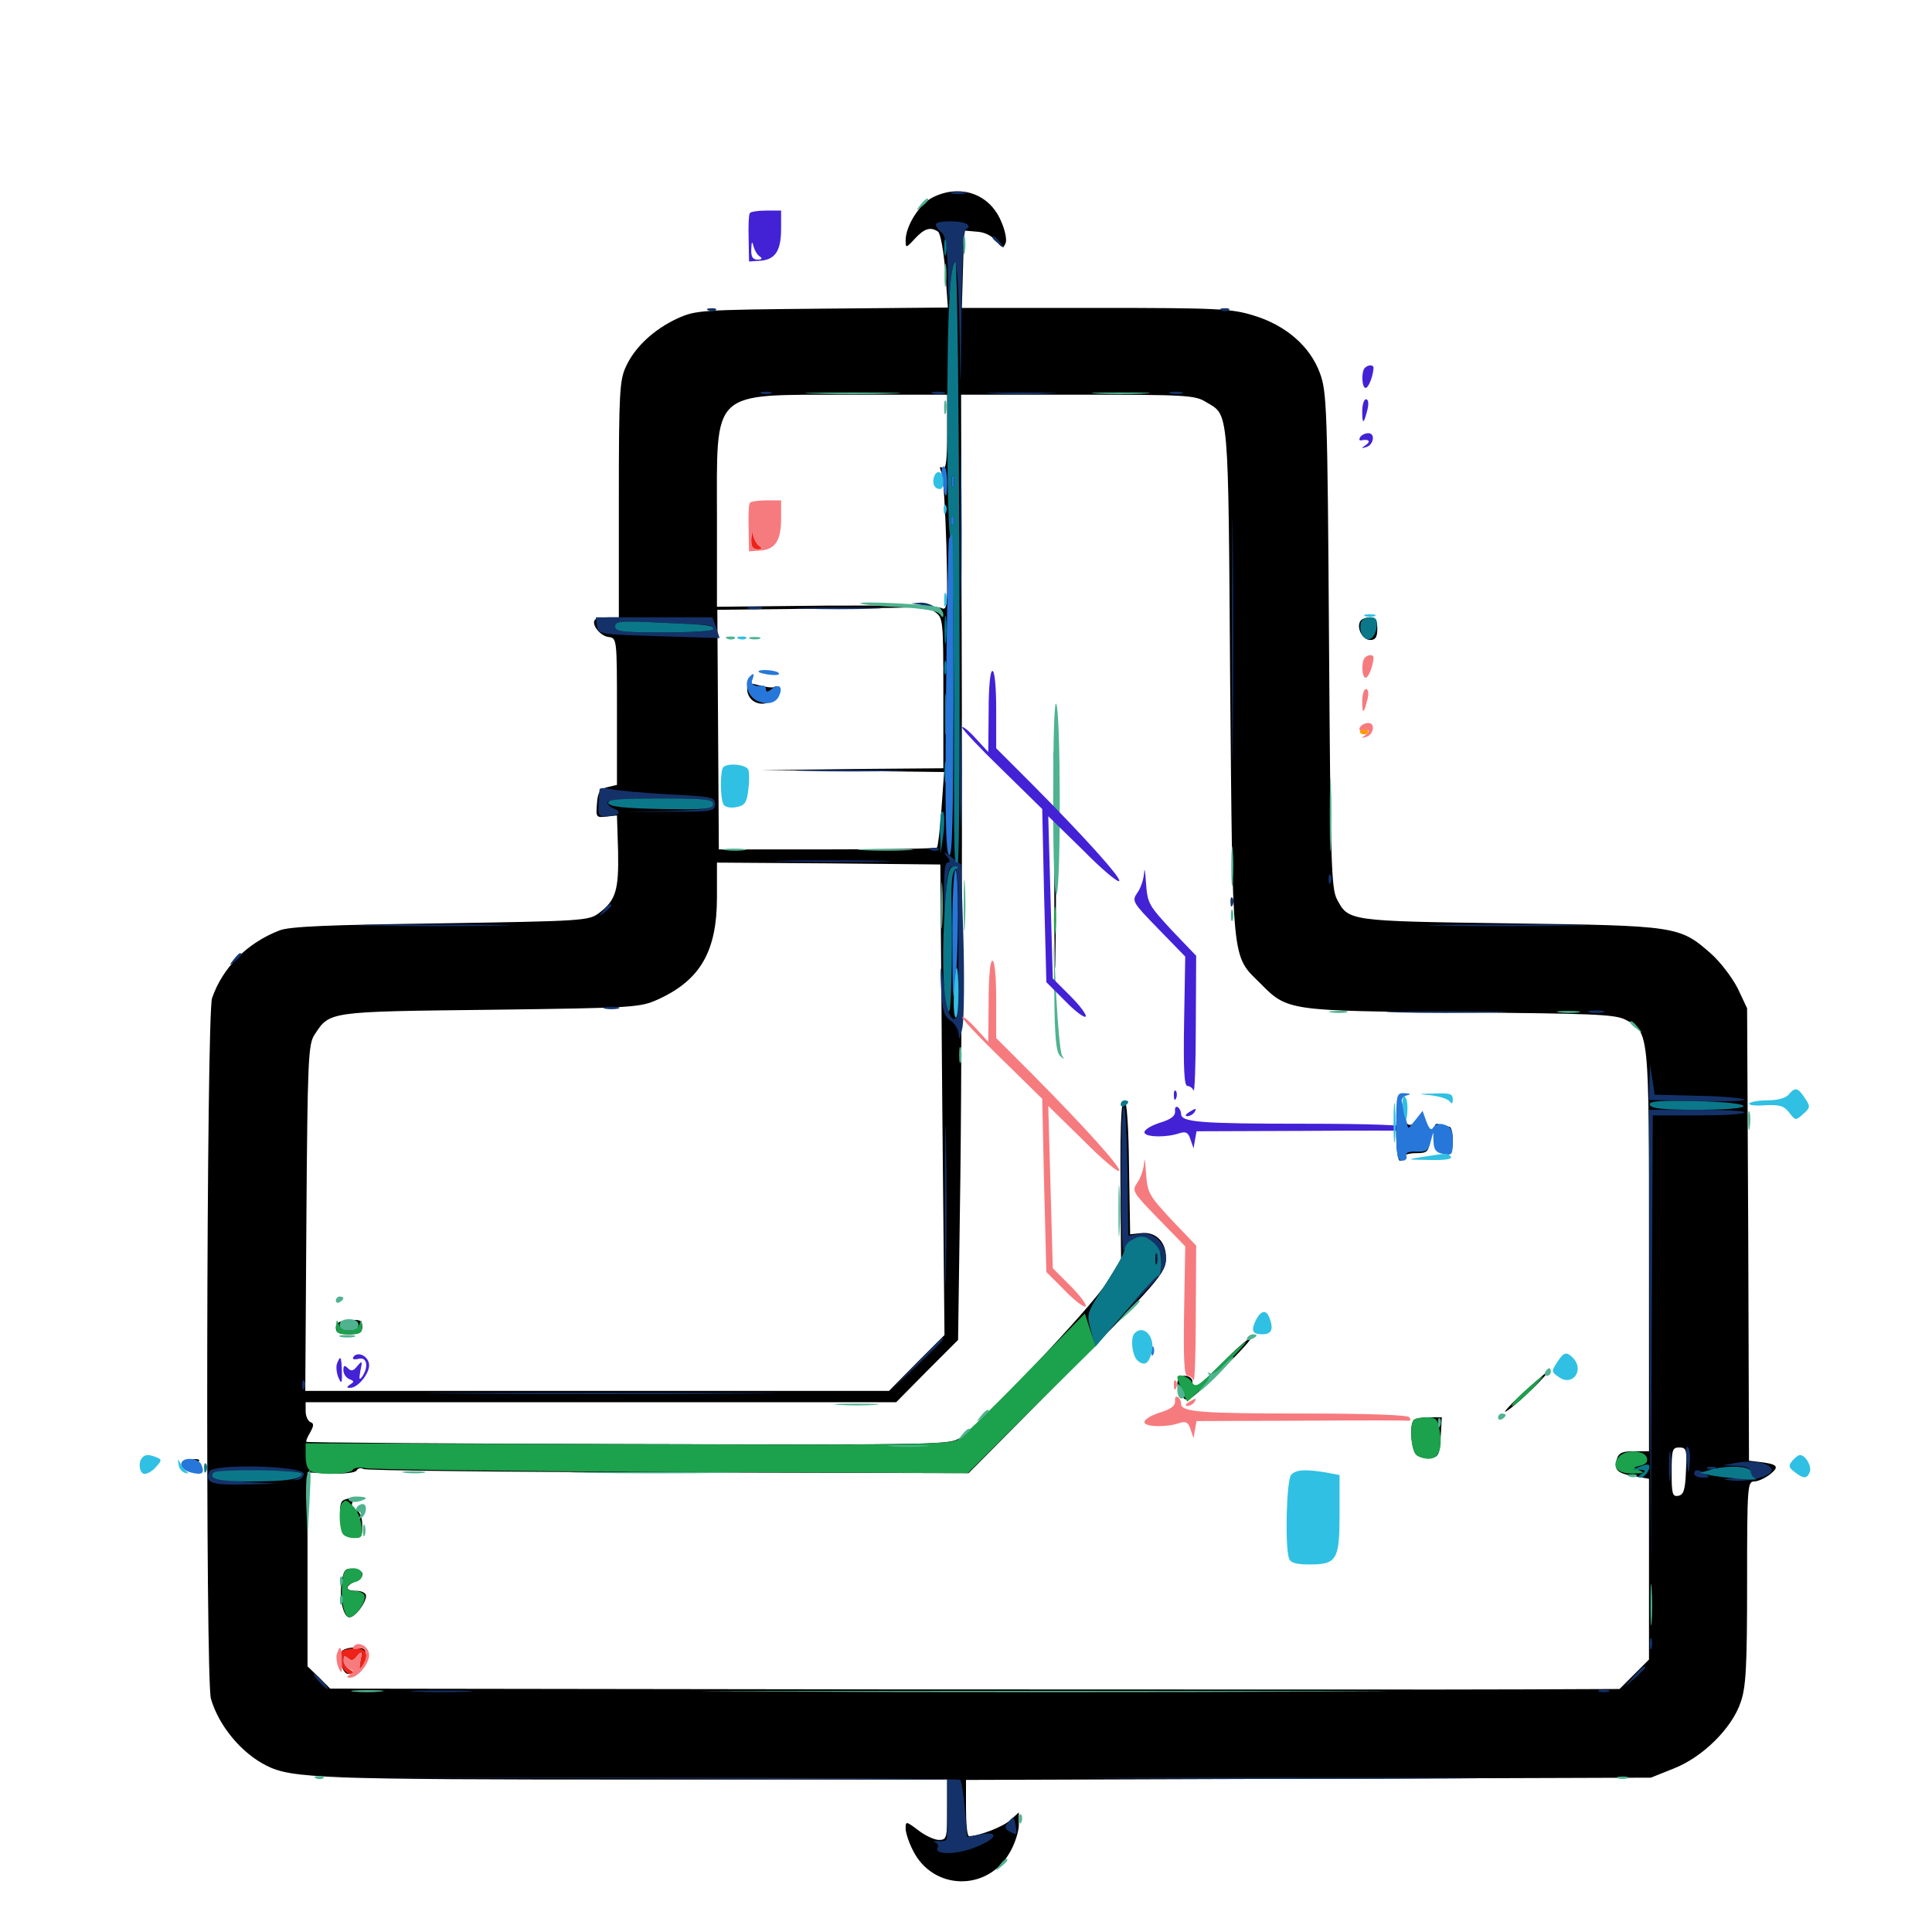 <svg xmlns="http://www.w3.org/2000/svg" viewBox="0 -1000 1000 1000">
	<path fill="#000000" d="M482.812 -897.852C475.977 -894.531 468.75 -883.008 468.75 -875.586C468.75 -871.484 468.945 -871.484 473.633 -876.562C478.32 -881.641 481.641 -882.812 485.547 -880.078C486.719 -879.297 488.477 -870.117 489.258 -859.766L490.625 -840.82L425.391 -840.234C362.305 -839.648 360.156 -839.453 350.586 -835.156C338.477 -829.492 328.711 -820.508 324.023 -810.352C320.703 -803.32 320.312 -796.875 320.312 -741.602V-680.469H314.844C311.719 -680.469 308.594 -679.883 308.008 -679.297C305.859 -676.953 310.547 -670.898 314.844 -670.312C319.336 -669.727 319.336 -669.727 319.336 -631.641V-593.75L314.453 -592.578C310.547 -591.602 309.375 -590.039 308.984 -583.984C308.398 -576.953 308.594 -576.758 313.867 -577.344L319.336 -577.93L319.922 -559.375C320.312 -539.062 318.75 -533.984 309.961 -527.344C304.688 -523.438 301.562 -523.242 227.93 -522.07C170.508 -521.289 149.609 -520.508 144.531 -518.359C127.93 -511.914 115.234 -499.219 109.766 -483.398C106.836 -475.391 106.25 -130.273 109.18 -120.703C113.281 -106.641 125 -92.578 137.891 -86.133C150.781 -79.492 167.969 -78.906 329.688 -78.906H490.234V-63.281C490.234 -48.633 490.039 -47.656 485.938 -47.656C483.789 -47.656 478.906 -49.805 475.195 -52.734C468.945 -57.422 468.75 -57.422 468.75 -53.516C468.75 -51.367 470.508 -46.094 472.656 -41.992C483.008 -21.484 510.938 -20.898 522.461 -40.82C525.195 -45.312 527.344 -51.953 527.344 -55.469V-61.914L523.047 -58.008C519.336 -54.492 506.641 -49.609 501.562 -49.609C500.586 -49.609 500 -56.25 500 -64.258V-78.711L677.344 -79.297L854.492 -79.883L866.211 -84.57C881.25 -90.43 896.484 -105.469 900.977 -118.945C903.711 -126.758 904.297 -137.109 904.297 -180.859C904.297 -230.859 904.492 -233.203 908.008 -233.203C909.961 -233.203 913.672 -234.961 916.211 -236.914C921.289 -241.016 920.117 -242.188 910.156 -243.359L905.273 -243.945L904.883 -360.938L904.297 -478.125L899.414 -488.477C896.484 -494.141 890.43 -502.148 885.547 -506.445C869.336 -520.703 867.969 -520.898 781.25 -522.07C697.461 -523.242 698.047 -523.242 691.992 -534.57C689.062 -540.234 688.672 -553.516 687.891 -668.75C687.109 -789.258 686.719 -797.266 683.203 -806.836C678.125 -820.703 665.625 -831.641 648.828 -836.719C637.305 -840.234 630.664 -840.625 566.992 -840.625H497.852L498.438 -860.742L499.023 -880.664L505.664 -880.078C509.57 -879.883 513.477 -877.93 515.625 -875.195C518.75 -871.484 519.336 -871.289 520.508 -874.219C521.289 -875.977 520.117 -881.25 517.969 -885.938C511.914 -899.805 496.875 -904.883 482.812 -897.852ZM490.234 -775.977C490.234 -761.523 489.648 -756.836 487.891 -757.812C486.328 -758.789 486.133 -758.203 487.305 -755.469C488.281 -753.516 489.258 -736.523 489.844 -717.773C490.625 -685.352 490.43 -683.789 487.109 -685.352C484.961 -686.328 458.203 -686.719 427.344 -686.523L371.094 -685.938V-731.25C371.094 -799.219 367.188 -795.508 439.062 -795.703H490.234ZM624.414 -791.797C636.133 -784.766 635.742 -790.625 636.719 -647.266C638.086 -499.609 637.305 -505.859 652.344 -491.016C666.406 -476.758 666.602 -476.758 755.859 -475.977C824.023 -475.391 835.742 -475 841.211 -472.266C853.711 -465.82 853.516 -467.188 853.516 -352.539V-248.828H845.898C839.844 -248.828 837.891 -248.047 836.914 -244.922C835.156 -239.258 837.109 -237.305 845.898 -235.938L853.516 -234.57V-187.891V-141.016L845.898 -133.398L838.281 -125.781L788.867 -125.586C761.523 -125.391 611.328 -125.586 455.078 -125.586L170.898 -125.977L165.039 -131.836L159.18 -137.5V-187.695V-237.891L171.094 -237.305C178.32 -237.109 183.789 -237.695 184.57 -238.867C185.156 -240.039 186.914 -240.43 188.086 -239.648C189.258 -238.867 260.352 -238.086 345.898 -237.891L501.367 -237.5L543.359 -279.883C600.781 -337.891 603.516 -341.016 603.516 -349.023C603.516 -357.422 598.047 -362.695 590.43 -361.719L584.961 -361.133L584.375 -395.898C584.18 -416.797 583.203 -430.469 582.031 -430.469C580.078 -430.469 579.688 -415.625 580.078 -370.312L580.273 -348.242L572.852 -336.133C565.82 -324.414 509.375 -264.648 497.266 -256.055C491.797 -252.148 490.43 -252.148 325.391 -252.539C233.984 -252.734 158.984 -253.32 158.594 -253.711C158.203 -254.102 159.18 -256.25 160.547 -258.594C162.5 -262.109 162.5 -263.281 160.742 -263.867C159.375 -264.453 158.203 -266.992 158.203 -269.531V-274.219H311.133H463.867L479.883 -290.43L495.898 -306.445L497.07 -389.453C497.656 -435.156 498.047 -545.117 497.852 -634.18L497.461 -795.703H557.812C614.062 -795.703 618.555 -795.508 624.414 -791.797ZM483.984 -683.203C488.086 -680.273 488.281 -679.297 488.281 -641.211V-602.344L441.016 -601.953L393.555 -601.367L441.016 -600.977L488.672 -600.391L487.305 -581.25C486.523 -570.898 485.547 -561.914 484.961 -561.328C484.375 -560.742 458.789 -560.352 428.125 -560.352H372.07L371.68 -622.266L371.289 -684.375L424.414 -684.961C453.711 -685.156 477.93 -685.547 478.516 -685.938C479.102 -686.133 481.641 -684.961 483.984 -683.203ZM487.695 -430.859L488.867 -308.984L474.414 -294.531L460.156 -280.078H308.984H158.008L158.594 -369.531C159.18 -451.172 159.57 -459.375 162.695 -464.258C170.703 -476.562 169.141 -476.367 253.906 -477.344C329.297 -478.32 331.25 -478.516 340.82 -482.812C362.5 -492.773 371.094 -507.617 371.094 -535.547V-553.516L428.906 -553.125L486.719 -552.539ZM494.727 -475.195C493.945 -474.414 493.555 -479.492 494.141 -486.719L495.117 -499.805L495.703 -488.281C496.094 -482.031 495.508 -475.977 494.727 -475.195ZM872.656 -238.672C872.266 -228.906 871.484 -226.367 868.75 -225.781C865.625 -225.195 865.234 -226.758 865.234 -237.891C865.234 -249.609 865.625 -250.781 869.141 -250.781C872.852 -250.781 873.242 -249.805 872.656 -238.672ZM387.891 -737.305C387.109 -736.328 388.477 -735.938 390.625 -736.523C395.117 -737.695 395.703 -739.062 391.797 -739.062C390.234 -739.062 388.477 -738.281 387.891 -737.305ZM545.312 -608.203C545.312 -605.469 545.703 -604.492 546.289 -605.859C546.68 -607.031 546.68 -609.375 546.289 -610.742C545.703 -611.914 545.312 -610.938 545.312 -608.203ZM545.703 -538.867C545.703 -503.516 546.094 -488.672 546.289 -506.055C546.68 -523.438 546.68 -552.344 546.289 -570.508C546.094 -588.477 545.703 -574.414 545.703 -538.867ZM724.219 -427.344C721.875 -425.195 722.266 -399.219 724.609 -399.219C725.781 -399.219 726.562 -400.195 726.562 -401.172C726.562 -402.344 729.492 -403.125 733.008 -403.125C738.477 -403.125 739.453 -403.906 739.844 -408.594C740.039 -411.523 739.258 -415.82 738.086 -418.164C736.133 -421.875 735.547 -422.07 732.812 -419.531C729.492 -416.016 727.148 -417.773 726.172 -424.219C725.977 -426.758 725 -428.125 724.219 -427.344ZM742.578 -411.133C743.164 -404.297 743.75 -403.125 747.656 -403.125C751.367 -403.125 751.953 -404.102 751.953 -409.961C751.953 -413.672 751.172 -416.797 750.195 -416.797C749.219 -416.797 746.875 -417.383 745.117 -417.969C742.578 -418.945 742.188 -417.969 742.578 -411.133ZM632.812 -294.727C619.727 -281.641 617.188 -279.883 617.188 -284.961C617.188 -286.523 615.43 -287.891 613.281 -287.891C608.789 -287.891 608.008 -282.617 611.914 -277.148C614.453 -273.828 615.82 -274.805 631.836 -290.43C641.406 -299.805 648.438 -307.422 647.266 -307.422C646.289 -307.422 639.648 -301.758 632.812 -294.727ZM787.109 -277.93C780.078 -271.289 777.148 -267.773 780.273 -269.922C785.938 -273.633 802.539 -289.844 800.781 -289.844C800.195 -289.648 794.141 -284.375 787.109 -277.93ZM731.836 -265.039C729.297 -262.695 730.469 -249.414 733.203 -246.875C734.766 -245.703 738.086 -244.922 740.625 -245.312C744.531 -245.898 745.117 -247.07 745.703 -256.25L746.289 -266.406H739.648C736.133 -266.406 732.422 -265.82 731.836 -265.039ZM179.102 -224.023C176.172 -223.242 175.781 -221.484 176.172 -214.062C176.758 -205.664 177.148 -204.883 182.227 -204.297C187.109 -203.711 187.5 -204.102 187.5 -210.352C187.5 -214.844 186.328 -217.578 184.375 -218.359C182.617 -219.141 181.641 -220.898 182.422 -222.461C183.008 -224.023 183.203 -225.195 183.008 -225.195C182.812 -225 181.055 -224.609 179.102 -224.023ZM176.953 -181.836C175.391 -173.438 177.539 -162.891 180.859 -162.891C183.789 -162.891 189.453 -170.312 189.453 -174.023C189.453 -175.391 187.305 -176.562 184.57 -176.562C178.516 -176.562 178.32 -178.906 183.789 -181.445C189.258 -183.984 188.867 -187.109 183.008 -187.891C178.906 -188.477 177.93 -187.5 176.953 -181.836ZM176.758 -145.117C174.805 -142.188 177.344 -133.594 180.078 -133.594C181.836 -133.594 181.836 -134.18 180.078 -135.938C176.562 -139.453 177.148 -143.359 181.055 -141.992C183.203 -141.211 183.789 -141.406 182.812 -142.969C182.031 -144.336 182.617 -145.312 184.375 -145.312C185.938 -145.312 187.695 -143.75 188.086 -141.992C188.867 -139.258 189.062 -139.648 189.258 -142.969C189.453 -146.484 188.477 -147.266 183.789 -147.266C180.469 -147.266 177.344 -146.289 176.758 -145.117ZM386.719 -643.555C386.719 -636.133 395.508 -633.008 401.172 -638.672C404.297 -641.602 403.711 -646.289 400.586 -644.336C399.609 -643.945 396.289 -644.336 392.773 -645.312C387.695 -646.68 386.719 -646.484 386.719 -643.555ZM173.828 -312.891C173.828 -310.156 175.391 -309.375 180.664 -309.375C186.133 -309.375 187.5 -310.156 187.5 -313.281C187.5 -316.602 186.328 -317.188 180.664 -316.602C175.586 -316.406 173.828 -315.234 173.828 -312.891ZM704.102 -678.516C701.953 -675 705.273 -668.75 709.18 -668.75C711.914 -668.75 712.891 -670.117 712.891 -674.609C712.891 -679.102 711.914 -680.469 709.18 -680.469C707.031 -680.469 704.688 -679.492 704.102 -678.516ZM99.219 -243.555C97.656 -244.141 98.242 -244.727 100.391 -244.727C102.539 -244.922 103.711 -244.336 102.93 -243.75C102.344 -243.164 100.586 -242.969 99.219 -243.555Z"/>
	<path fill="#ff9906" d="M704.102 -621.875C703.516 -620.898 704.297 -619.922 706.055 -619.922C707.812 -619.922 708.594 -620.898 708.008 -621.875C707.422 -623.047 706.445 -623.828 706.055 -623.828C705.664 -623.828 704.688 -623.047 704.102 -621.875Z"/>
	<path fill="#ef2218" d="M387.891 -737.5C388.867 -739.062 402.344 -739.648 402.344 -738.281C402.344 -737.891 398.828 -737.109 394.727 -736.719C390.43 -736.328 387.5 -736.719 387.891 -737.5ZM388.867 -721.094C388.672 -716.992 389.648 -715.625 392.188 -715.625C394.336 -715.625 394.727 -716.211 393.359 -717.188C391.992 -717.969 390.625 -720.312 390.039 -722.461C389.258 -725.391 389.062 -725.195 388.867 -721.094ZM176.562 -144.922C174.414 -141.602 177.734 -133.594 181.25 -133.594C184.375 -133.789 184.375 -133.789 181.25 -135.742C179.297 -136.719 177.734 -139.062 177.734 -140.82C177.734 -143.359 178.32 -143.555 180.078 -141.797C181.836 -140.039 183.008 -140.43 184.961 -142.969C187.5 -145.898 187.695 -145.703 186.523 -140.43C185.742 -136.133 185.938 -135.352 187.5 -137.5C191.406 -143.359 189.844 -147.07 183.594 -146.875C180.273 -146.68 177.148 -145.898 176.562 -144.922Z"/>
	<path fill="#1ca14c" d="M545.508 -523.242C545.508 -516.797 545.898 -514.453 546.289 -517.969C546.68 -521.484 546.68 -526.758 546.289 -529.688C545.898 -532.617 545.508 -529.688 545.508 -523.242ZM531.25 -289.258C514.648 -272.07 498.828 -256.836 496.289 -255.078C492.188 -252.344 474.805 -251.953 325 -252.539L158.203 -252.93V-246.289C158.203 -241.797 159.375 -239.062 161.328 -238.281C166.406 -236.328 181.25 -236.914 182.617 -239.258C183.398 -240.43 186.328 -240.625 189.453 -240.039C192.578 -239.453 263.867 -238.477 348.047 -238.086L500.977 -237.5L533.984 -270.508L567.188 -303.32L564.258 -311.719L561.523 -320.117ZM174.023 -313.867C173.828 -309.961 174.805 -309.375 180.664 -309.375C186.523 -309.375 187.5 -309.961 187.305 -313.867C187.109 -316.992 186.914 -317.383 186.133 -314.844C185.547 -312.695 183.398 -311.328 180.664 -311.328C177.93 -311.328 175.781 -312.695 175.195 -314.844C174.414 -317.383 174.219 -316.992 174.023 -313.867ZM631.25 -293.359C620.508 -282.617 618.75 -281.445 616.992 -284.57C615.234 -287.5 609.375 -289.453 609.375 -286.914C609.375 -286.133 613.477 -276.172 614.453 -274.609C614.648 -274.219 621.875 -281.055 630.469 -289.648C639.062 -298.438 645.508 -305.469 644.922 -305.469C644.141 -305.469 638.086 -300 631.25 -293.359ZM789.258 -280.078C784.57 -275.781 781.641 -272.266 782.617 -272.266C783.594 -272.266 787.891 -275.781 791.992 -280.078C801.758 -290.039 800.391 -290.039 789.258 -280.078ZM731.836 -265.039C729.492 -262.891 730.273 -249.805 732.812 -247.266C734.18 -245.898 737.109 -244.922 739.453 -244.922C744.727 -244.922 746.875 -250.391 745.117 -259.766C744.141 -265.43 743.164 -266.406 738.477 -266.406C735.547 -266.406 732.422 -265.82 731.836 -265.039ZM837.891 -245.898C833.789 -241.016 837.109 -237.109 845.117 -237.305C850.586 -237.305 851.562 -237.695 848.828 -238.867C845.117 -240.234 845.117 -240.43 849.219 -241.406C852.148 -242.188 853.125 -243.555 852.344 -245.703C850.781 -249.609 841.211 -249.805 837.891 -245.898ZM177.148 -222.07C175.391 -220.508 175.391 -211.133 176.953 -207.031C177.539 -205.273 180.273 -203.906 183.008 -203.906C187.305 -203.906 187.695 -204.688 187.109 -210.156C186.719 -213.672 184.961 -218.164 183.203 -219.922C179.297 -223.828 178.906 -224.023 177.148 -222.07ZM177.344 -182.617C175.977 -173.438 177.93 -162.891 180.859 -162.891C184.18 -162.891 190.234 -171.875 188.477 -174.609C187.891 -175.586 185.547 -176.562 183.398 -176.562C178.516 -176.562 178.516 -179.688 183.594 -181.055C189.258 -182.422 188.672 -188.281 182.812 -188.281C179.102 -188.281 177.93 -187.109 177.344 -182.617Z"/>
	<path fill="#143269" d="M492.773 -899.805C490.82 -900.391 492.383 -900.781 496.094 -900.781C499.805 -900.781 501.367 -900.391 499.609 -899.805C497.656 -899.414 494.531 -899.414 492.773 -899.805ZM484.375 -883.789C484.375 -882.812 485.742 -881.055 487.305 -879.688C489.453 -877.93 490.234 -872.656 490.625 -859.375C490.82 -841.602 490.82 -841.602 492.188 -854.297C494.141 -875.195 496.094 -863.477 496.68 -826.953C497.07 -793.945 497.266 -794.336 497.656 -837.305C497.852 -866.992 498.828 -881.641 500.195 -881.641C501.172 -881.641 501.562 -882.617 500.977 -883.594C499.414 -885.938 484.375 -886.133 484.375 -883.789ZM513.672 -876.953C513.672 -876.562 515.234 -875 517.188 -873.633C520.117 -871.094 520.312 -871.289 517.773 -874.414C515.234 -877.539 513.672 -878.516 513.672 -876.953ZM366.797 -839.258C365.234 -839.844 365.82 -840.43 367.969 -840.43C370.117 -840.625 371.289 -840.039 370.508 -839.453C369.922 -838.867 368.164 -838.672 366.797 -839.258ZM632.422 -839.258C630.859 -839.844 631.445 -840.43 633.594 -840.43C635.742 -840.625 636.914 -840.039 636.133 -839.453C635.547 -838.867 633.789 -838.672 632.422 -839.258ZM394.141 -796.289C392.773 -796.875 393.75 -797.266 396.484 -797.266C399.219 -797.266 400.195 -796.875 399.023 -796.289C397.656 -795.898 395.312 -795.898 394.141 -796.289ZM483.008 -796.289C481.055 -796.875 482.227 -797.266 485.352 -797.266C488.672 -797.266 490.039 -796.875 488.867 -796.289C487.5 -795.898 484.766 -795.898 483.008 -796.289ZM514.258 -796.289C505.859 -796.484 512.305 -796.875 528.32 -796.875C544.531 -796.875 551.367 -796.484 543.555 -796.289C535.742 -795.898 522.656 -795.898 514.258 -796.289ZM606.055 -796.289C604.102 -796.875 605.273 -797.266 608.398 -797.266C611.719 -797.266 613.086 -796.875 611.914 -796.289C610.547 -795.898 607.812 -795.898 606.055 -796.289ZM497.07 -724.414C497.07 -686.914 497.266 -671.68 497.461 -690.82C497.852 -709.961 497.852 -740.82 497.461 -759.18C497.266 -777.734 496.875 -762.109 497.07 -724.414ZM637.695 -668.75C637.695 -612.305 637.891 -589.258 638.086 -617.578C638.477 -645.703 638.477 -691.797 638.086 -720.117C637.891 -748.242 637.695 -725.195 637.695 -668.75ZM476.562 -686.914C479.297 -686.328 482.812 -684.961 484.375 -683.789C486.914 -681.641 486.914 -681.836 484.57 -684.961C483.203 -686.719 479.688 -688.086 476.758 -688.086L471.68 -687.695ZM387.305 -684.961C385.352 -685.547 386.914 -685.938 390.625 -685.938C394.336 -685.938 395.898 -685.547 394.141 -684.961C392.188 -684.57 389.062 -684.57 387.305 -684.961ZM415.625 -684.961C405.664 -685.156 413.672 -685.547 433.594 -685.547C453.516 -685.547 461.523 -685.156 451.758 -684.961C441.797 -684.57 425.391 -684.57 415.625 -684.961ZM308.984 -676.172C309.57 -671.68 310.156 -671.68 341.016 -670.703L372.461 -669.727L370.703 -675.195L368.75 -680.469H338.477H308.398ZM366.797 -676.367C367.969 -676.172 369.141 -675.195 369.141 -674.219C369.141 -673.438 357.812 -672.656 343.75 -672.656C321.68 -672.656 318.359 -673.047 318.359 -675.781C318.359 -678.516 321.094 -678.711 341.406 -677.734C353.906 -677.148 365.43 -676.562 366.797 -676.367ZM496.875 -600.391C496.875 -575.195 497.266 -564.844 497.461 -577.539C497.852 -590.039 497.852 -610.742 497.461 -623.438C497.266 -635.938 496.875 -625.586 496.875 -600.391ZM417.578 -600.977C404.297 -601.172 414.648 -601.562 440.43 -601.562C466.211 -601.562 476.953 -601.172 464.453 -600.977C451.953 -600.586 430.859 -600.586 417.578 -600.977ZM310.352 -591.406C310.156 -590.43 309.961 -586.914 309.766 -583.398C309.57 -577.734 310.156 -577.148 314.844 -577.539C320.898 -577.93 321.875 -579.883 317.383 -581.641C315.82 -582.227 314.453 -583.594 314.453 -584.766C314.453 -585.938 324.219 -586.719 341.797 -586.719C364.453 -586.719 369.141 -586.328 369.141 -583.789C369.141 -581.445 364.844 -580.859 346.289 -580.273L323.242 -579.688L346.68 -579.883C368.75 -579.883 370.117 -580.078 370.117 -583.789C370.117 -587.5 368.359 -587.695 345.703 -588.867C332.227 -589.648 318.945 -590.82 316.016 -591.602C312.891 -592.383 310.352 -592.188 310.352 -591.406ZM482.031 -559.961C480.469 -560.547 481.055 -561.133 483.203 -561.133C485.352 -561.328 486.523 -560.742 485.742 -560.156C485.156 -559.57 483.398 -559.375 482.031 -559.961ZM490.039 -556.836C491.797 -554.688 491.992 -553.516 490.43 -553.516C489.062 -553.516 488.477 -548.047 488.672 -536.523L489.062 -519.336L489.648 -535.547C490.234 -548.047 491.016 -551.562 493.164 -551.562C495.703 -551.562 496.094 -545.312 496.094 -511.523C496.094 -477.539 495.703 -471.68 493.359 -472.656C491.602 -473.438 490.039 -477.93 489.258 -484.766C487.305 -501.758 486.328 -503.32 487.109 -488.086C487.695 -476.953 488.672 -474.023 491.992 -471.68C494.336 -470.312 496.289 -466.797 496.289 -463.867C496.484 -461.133 497.266 -463.281 498.242 -468.555C499.023 -474.023 499.219 -495.117 498.633 -515.43L497.461 -552.539L492.383 -556.445C488.477 -559.375 487.891 -559.375 490.039 -556.836ZM406.836 -554.102C393.164 -554.297 403.906 -554.688 430.664 -554.688C457.617 -554.688 468.75 -554.297 455.664 -554.102C442.578 -553.711 420.703 -553.711 406.836 -554.102ZM687.695 -544.531C687.695 -542.383 688.281 -541.797 688.867 -543.359C689.453 -544.727 689.258 -546.484 688.672 -547.07C688.086 -547.852 687.5 -546.68 687.695 -544.531ZM636.914 -532.812C636.914 -530.664 637.5 -530.078 638.086 -531.641C638.672 -533.008 638.477 -534.766 637.891 -535.352C637.305 -536.133 636.719 -534.961 636.914 -532.812ZM312.305 -528.711C309.766 -525.586 309.961 -525.391 313.086 -527.93C314.844 -529.297 316.406 -530.859 316.406 -531.25C316.406 -532.812 314.844 -531.836 312.305 -528.711ZM192.969 -520.898C175.391 -521.094 189.648 -521.484 224.609 -521.484C259.57 -521.484 273.828 -521.094 256.445 -520.898C238.867 -520.508 210.352 -520.508 192.969 -520.898ZM746.484 -520.898C728.516 -521.094 743.75 -521.484 780.273 -521.484C816.797 -521.484 831.445 -521.094 812.891 -520.898C794.336 -520.508 764.453 -520.508 746.484 -520.898ZM120.898 -503.32C118.359 -500.195 118.555 -500 121.68 -502.539C124.805 -505.078 125.781 -506.641 124.219 -506.641C123.828 -506.641 122.266 -505.078 120.898 -503.32ZM313.086 -477.93C311.133 -478.516 312.695 -478.906 316.406 -478.906C320.117 -478.906 321.68 -478.516 319.922 -477.93C317.969 -477.539 314.844 -477.539 313.086 -477.93ZM723.047 -475.977C709.375 -476.172 721.094 -476.562 749.023 -476.562C776.953 -476.562 788.086 -476.172 773.828 -475.977C759.57 -475.586 736.719 -475.586 723.047 -475.977ZM822.852 -475.977C820.898 -476.562 822.461 -476.953 826.172 -476.953C829.883 -476.953 831.445 -476.562 829.688 -475.977C827.734 -475.586 824.609 -475.586 822.852 -475.977ZM853.711 -439.844L853.516 -430.664L878.906 -430.078C892.773 -429.688 903.516 -430.078 902.734 -430.859C901.953 -431.641 891.211 -432.617 878.906 -432.812L856.445 -433.398L855.273 -441.211L854.102 -449.023ZM489.062 -375.781C489.062 -338.672 489.453 -323.633 489.648 -342.188C490.039 -360.547 490.039 -391.016 489.648 -409.57C489.453 -427.93 489.062 -412.891 489.062 -375.781ZM581.641 -427.344C580.664 -426.562 580.273 -408.203 580.273 -386.719C580.469 -365.039 581.055 -349.414 581.445 -351.953C582.617 -357.617 590.039 -361.328 594.922 -358.594C597.461 -357.227 598.438 -354.102 598.633 -348.438C598.828 -341.211 597.656 -338.672 589.258 -329.102C579.883 -318.359 579.883 -318.359 591.602 -330.469C600.781 -339.844 603.516 -343.945 603.516 -348.438C603.516 -356.641 596.875 -362.891 589.648 -361.328L583.984 -360.352L583.594 -394.531C583.203 -413.477 582.422 -428.125 581.641 -427.344ZM600.977 -346.094C600.391 -344.727 600 -345.703 600 -348.438C600 -351.172 600.391 -352.148 600.977 -350.977C601.367 -349.609 601.367 -347.266 600.977 -346.094ZM853.906 -305.469L854.492 -185.352L854.883 -304.102L855.469 -422.656H878.711C891.602 -422.656 902.539 -423.242 902.93 -424.219C903.516 -425 892.578 -425.586 878.711 -425.586H853.516ZM473.633 -293.359L459.961 -279.102L474.219 -292.773C487.305 -305.273 489.258 -307.422 487.695 -307.422C487.5 -307.422 481.055 -300.977 473.633 -293.359ZM156.445 -282.812C156.445 -280.664 157.031 -280.078 157.617 -281.641C158.203 -283.008 158.008 -284.766 157.422 -285.352C156.836 -286.133 156.25 -284.961 156.445 -282.812ZM236.719 -278.711C196.289 -278.906 229.883 -279.102 311.523 -279.102C393.164 -279.102 426.367 -278.906 385.156 -278.711C343.945 -278.32 277.148 -278.32 236.719 -278.711ZM863.867 -241.016C863.867 -233.984 864.258 -231.25 864.648 -234.766C865.039 -238.086 865.039 -243.945 864.648 -247.461C864.258 -250.781 863.867 -248.047 863.867 -241.016ZM873.047 -244.336C873.828 -236.328 874.023 -236.328 874.609 -242.773C875 -246.289 874.609 -250 873.633 -250.977C872.656 -251.953 872.461 -248.828 873.047 -244.336ZM898.438 -242.773L891.602 -241.602L899.023 -241.211C904.102 -241.016 906.25 -240.039 906.25 -238.086C906.25 -235.938 903.906 -235.156 898.047 -234.766C891.602 -234.57 891.016 -234.375 895.508 -233.789C904.102 -232.617 916.992 -235.742 916.992 -239.062C916.992 -242.578 907.422 -244.531 898.438 -242.773ZM108.203 -238.281C106.055 -232.422 109.57 -231.25 126.562 -231.641L143.555 -232.031L127.344 -233.008C103.711 -234.766 107.422 -238.086 133.789 -238.672C147.266 -238.867 156.25 -238.477 156.25 -237.305C156.25 -236.328 154.883 -234.961 153.32 -234.57C151.172 -233.789 151.367 -233.789 153.711 -233.984C155.664 -234.18 157.227 -235.547 157.227 -237.109C157.227 -241.406 109.766 -242.578 108.203 -238.281ZM884.375 -239.648C882.812 -240.234 883.398 -240.82 885.547 -240.82C887.695 -241.016 888.867 -240.43 888.086 -239.844C887.5 -239.258 885.742 -239.062 884.375 -239.648ZM876.953 -237.109C876.953 -236.133 878.906 -235.156 881.445 -235.156C884.961 -235.156 885.156 -235.547 882.812 -237.109C879.102 -239.648 876.953 -239.648 876.953 -237.109ZM853.906 -149.219C853.906 -146.484 854.297 -145.508 854.883 -146.875C855.273 -148.047 855.273 -150.391 854.883 -151.758C854.297 -152.93 853.906 -151.953 853.906 -149.219ZM845.508 -132.227L840.82 -126.758L846.289 -131.445C849.219 -134.18 851.562 -136.523 851.562 -136.914C851.562 -138.477 850 -137.109 845.508 -132.227ZM165.039 -129.688C166.992 -127.539 168.945 -125.781 169.531 -125.781C170.117 -125.781 168.945 -127.539 166.992 -129.688C165.039 -131.836 163.086 -133.594 162.5 -133.594C161.914 -133.594 163.086 -131.836 165.039 -129.688ZM215.43 -124.414C208.008 -124.805 214.062 -125 228.516 -125C242.969 -125 249.023 -124.805 241.797 -124.414C234.375 -124.023 222.656 -124.023 215.43 -124.414ZM827.734 -124.414C826.367 -125 827.344 -125.391 830.078 -125.391C832.812 -125.391 833.789 -125 832.617 -124.414C831.25 -124.023 828.906 -124.023 827.734 -124.414ZM329.688 -79.492L490.234 -78.906V-64.258C490.234 -56.25 490.234 -49.023 490.039 -48.242C490.039 -47.266 488.086 -46.875 485.742 -47.07C483.398 -47.266 482.617 -46.875 483.984 -46.484C485.156 -45.898 485.938 -44.727 485.352 -43.75C483.008 -39.844 495.312 -39.844 505.078 -43.945C516.406 -48.438 517.383 -52.539 507.031 -50.391L500.586 -49.219L499.414 -63.281C498.828 -71.094 497.656 -77.93 497.07 -78.711C496.289 -79.297 422.266 -79.883 332.422 -79.883H168.945ZM583.594 -79.492C537.109 -79.688 574.609 -79.883 666.992 -79.883C759.375 -79.883 797.461 -79.688 751.562 -79.492C705.859 -79.102 630.273 -79.102 583.594 -79.492ZM521.68 -56.641C519.727 -54.297 520.117 -53.32 523.047 -51.758C526.367 -50 526.562 -50.391 525.781 -54.492C524.805 -60.156 524.609 -60.156 521.68 -56.641Z"/>
	<path fill="#f67b7f" d="M388.086 -739.648C387.5 -738.672 387.305 -732.812 387.5 -726.367L387.695 -714.648L393.555 -715.039C401.367 -715.625 404.297 -720.312 404.297 -731.641V-741.016H396.68C392.383 -741.016 388.477 -740.43 388.086 -739.648ZM400 -737.695C401.758 -738.281 399.805 -738.672 395.508 -738.477C391.211 -738.477 389.648 -738.086 392.188 -737.695C394.531 -737.305 398.047 -737.305 400 -737.695ZM393.359 -717.188C394.727 -716.211 394.336 -715.625 392.188 -715.625C389.648 -715.625 388.672 -716.992 388.867 -721.094C389.062 -725.195 389.258 -725.391 390.039 -722.461C390.625 -720.312 391.992 -717.969 393.359 -717.188ZM706.445 -659.57C704.492 -657.617 704.883 -649.219 706.836 -649.219C708.398 -649.219 710.742 -655.469 710.938 -659.57C710.938 -661.328 708.203 -661.328 706.445 -659.57ZM705.078 -637.109C705.078 -630.078 705.859 -630.273 707.812 -638.086C708.594 -641.211 708.203 -643.359 707.031 -643.359C706.055 -643.359 705.078 -640.625 705.078 -637.109ZM704.102 -623.828C703.32 -622.656 703.516 -621.875 704.492 -622.07C708.398 -622.852 709.766 -621.68 707.031 -619.727C704.492 -617.969 704.492 -617.773 707.031 -618.555C710.938 -619.531 712.109 -625.781 708.203 -625.781C706.641 -625.781 704.688 -624.805 704.102 -623.828ZM511.719 -481.836L511.523 -460.742L504.883 -467.969C501.172 -472.07 498.047 -474.414 498.047 -473.438C498.047 -472.461 507.422 -462.5 518.75 -451.562L539.453 -431.25L540.43 -386.523L541.602 -341.602L551.172 -332.031C556.25 -326.758 561.133 -323.047 561.914 -323.828C562.695 -324.414 559.18 -329.297 554.102 -334.375L544.922 -343.555L543.75 -385.547L542.578 -427.539L560.352 -410.156C569.922 -400.391 578.516 -393.164 579.297 -393.945C580.664 -395.312 561.328 -416.797 534.18 -444.141L515.625 -462.695V-482.617C515.625 -494.727 514.844 -502.734 513.672 -502.734C512.5 -502.734 511.719 -494.336 511.719 -481.836ZM592.188 -398.242C591.992 -394.922 590.43 -390.234 588.672 -387.891C585.742 -383.594 586.133 -383.008 599.609 -369.141L613.477 -354.883L612.891 -321.289C612.5 -296.875 612.891 -287.891 614.648 -287.891C615.82 -287.891 617.383 -286.719 617.773 -285.547C618.359 -284.18 618.945 -299.219 618.945 -319.141L619.141 -355.273L606.445 -368.555C594.531 -381.445 593.945 -382.422 593.164 -392.969C592.773 -399.219 592.383 -401.367 592.188 -398.242ZM607.617 -282.812C607.617 -280.664 608.203 -280.078 608.789 -281.641C609.375 -283.008 609.18 -284.766 608.594 -285.352C608.008 -286.133 607.422 -284.961 607.617 -282.812ZM608.203 -274.805C608.398 -272.266 605.859 -270.508 600 -268.75C595.312 -267.188 591.992 -265.039 592.383 -263.672C593.164 -261.328 603.906 -261.133 610.547 -263.477C613.867 -264.453 615.039 -263.867 616.211 -260.156L617.773 -255.664L618.555 -260.156L619.336 -264.453L673.438 -264.648C703.125 -264.844 728.32 -264.844 729.102 -264.648C730.078 -264.453 730.273 -265.234 729.492 -266.406C728.711 -267.578 709.57 -268.359 675.977 -268.359C621.094 -268.359 611.328 -269.141 611.328 -273.438C611.328 -274.805 610.547 -276.367 609.57 -276.953C608.594 -277.539 608.008 -276.562 608.203 -274.805ZM615.234 -274.219C613.477 -273.047 613.281 -272.266 614.648 -272.266C615.82 -272.266 617.578 -273.242 618.164 -274.219C619.727 -276.562 618.945 -276.562 615.234 -274.219ZM182.812 -147.461C182.227 -146.484 183.398 -146.094 185.547 -146.68C189.844 -147.852 191.016 -142.773 187.5 -137.5C185.938 -135.352 185.742 -136.133 186.523 -140.43C187.695 -145.703 187.5 -145.898 184.961 -142.969C183.008 -140.43 181.836 -140.039 180.078 -141.797C178.32 -143.555 177.734 -143.359 177.734 -140.82C177.734 -138.867 179.102 -136.914 180.859 -136.133C183.398 -135.156 183.398 -134.766 181.25 -133.398C179.297 -132.031 179.297 -131.641 181.25 -131.641C185.352 -131.641 191.602 -139.453 191.016 -143.945C190.43 -148.438 184.766 -150.781 182.812 -147.461ZM174.414 -144.141C173.828 -142.578 174.219 -139.258 175.195 -136.914C176.758 -133.398 177.148 -133.789 176.953 -140.039C176.758 -148.047 176.172 -148.828 174.414 -144.141Z"/>
	<path fill="#0b7889" d="M488.672 -871.875C488.672 -868.164 489.062 -866.602 489.648 -868.555C490.039 -870.312 490.039 -873.438 489.648 -875.391C489.062 -877.148 488.672 -875.586 488.672 -871.875ZM491.602 -848.242C489.648 -821.875 490.039 -721.094 491.992 -722.266C492.773 -722.852 493.555 -686.719 493.75 -641.797C493.75 -548.828 493.75 -553.516 495.703 -553.516C497.656 -553.516 496.484 -862.5 494.531 -864.453C493.555 -865.43 492.188 -858.203 491.602 -848.242ZM493.555 -748.438C492.969 -747.07 492.578 -748.047 492.578 -750.781C492.578 -753.516 492.969 -754.492 493.555 -753.32C493.945 -751.953 493.945 -749.609 493.555 -748.438ZM493.555 -728.906C492.969 -727.344 492.383 -727.93 492.383 -730.078C492.188 -732.227 492.773 -733.398 493.359 -732.617C493.945 -732.031 494.141 -730.273 493.555 -728.906ZM488.867 -673.633C488.867 -667.188 489.258 -664.844 489.648 -668.359C490.039 -671.875 490.039 -677.148 489.648 -680.078C489.258 -683.008 488.867 -680.078 488.867 -673.633ZM704.492 -678.125C703.125 -673.633 705.469 -668.555 708.789 -669.141C710.547 -669.531 712.109 -672.07 712.5 -675.195C713.086 -679.297 712.305 -680.469 709.18 -680.469C707.227 -680.469 705.078 -679.297 704.492 -678.125ZM318.359 -675.781C318.359 -673.047 321.68 -672.656 343.75 -672.656C357.812 -672.656 369.141 -673.438 369.141 -674.219C369.141 -676.367 368.359 -676.562 341.406 -677.734C321.094 -678.711 318.359 -678.516 318.359 -675.781ZM488.672 -654.102C488.672 -650.977 489.062 -649.805 489.648 -651.758C490.039 -653.516 490.039 -656.25 489.648 -657.617C489.062 -658.789 488.672 -657.422 488.672 -654.102ZM489.062 -630.664C489.062 -621.094 489.258 -616.797 489.648 -621.289C490.039 -625.781 490.039 -633.789 489.648 -638.867C489.258 -643.945 489.062 -640.43 489.062 -630.664ZM488.867 -600.391C488.867 -595.508 489.258 -593.555 489.648 -596.094C490.039 -598.438 490.039 -602.344 489.648 -604.883C489.258 -607.227 488.867 -605.273 488.867 -600.391ZM314.844 -584.375C315.43 -582.422 323.242 -581.641 342.383 -581.25C365.234 -580.859 369.141 -581.25 369.141 -583.789C369.141 -586.328 365.039 -586.719 341.602 -586.719C320.508 -586.719 314.258 -586.133 314.844 -584.375ZM486.523 -570.117L486.914 -558.398L488.281 -568.164C489.062 -573.633 488.867 -578.711 488.086 -579.883C487.109 -580.859 486.523 -576.758 486.523 -570.117ZM489.258 -532.617C487.5 -509.18 487.891 -488.477 490.039 -479.297C491.406 -473.828 491.992 -475.977 492.383 -491.016C492.773 -501.172 492.773 -518.359 492.578 -528.906C492.188 -542.969 492.773 -548.828 494.531 -550C496.484 -551.172 496.289 -551.562 493.945 -551.562C491.211 -551.562 490.43 -548.242 489.258 -532.617ZM580.078 -428.32C580.078 -429.492 581.055 -430.469 582.031 -430.469C583.203 -430.469 583.984 -430.078 583.984 -429.688C583.984 -429.102 583.203 -428.125 582.031 -427.539C581.055 -426.953 580.078 -427.344 580.078 -428.32ZM853.906 -428.125C854.688 -426.172 860.938 -425.586 878.516 -425.586C910.938 -425.586 910.156 -429.297 877.734 -430.078C858.398 -430.469 853.32 -430.078 853.906 -428.125ZM585.547 -358.008C583.594 -357.031 582.031 -354.688 582.031 -353.125C582.031 -351.562 577.539 -343.359 572.07 -335.156C562.305 -320.117 562.305 -320.117 564.648 -311.523L566.992 -302.93L573.047 -309.961C576.367 -313.867 583.594 -322.266 588.867 -328.711C594.336 -334.961 599.023 -340.039 599.609 -339.648C600.195 -339.258 600.781 -341.992 600.977 -345.703C601.367 -350.195 600.391 -353.516 597.656 -356.25C593.359 -360.547 590.43 -360.938 585.547 -358.008ZM599.023 -346.094C598.438 -344.727 598.047 -345.703 598.047 -348.438C598.047 -351.172 598.438 -352.148 599.023 -350.977C599.414 -349.609 599.414 -347.266 599.023 -346.094ZM105.664 -239.844C105.664 -237.695 106.25 -237.109 106.836 -238.672C107.422 -240.039 107.227 -241.797 106.641 -242.383C106.055 -243.164 105.469 -241.992 105.664 -239.844ZM848.633 -240.82L844.727 -239.258H848.633C851.953 -239.062 851.953 -238.672 849.609 -237.109C847.656 -235.742 847.461 -235.156 849.219 -235.156C851.562 -235.156 854.883 -240.43 853.32 -241.797C852.93 -242.188 850.781 -241.797 848.633 -240.82ZM884.766 -239.062L879.883 -237.695L884.766 -236.523C890.82 -235.156 912.109 -233.398 908.789 -234.57C907.422 -235.156 906.25 -236.719 906.25 -238.281C906.25 -241.211 893.555 -241.797 884.766 -239.062ZM110.742 -237.891C107.422 -234.57 113.086 -233.203 129.492 -233.203C148.438 -233.203 156.25 -234.375 156.25 -237.305C156.25 -239.258 112.695 -239.648 110.742 -237.891Z"/>
	<path fill="#4fb38f" d="M476.367 -893.945C473.828 -890.82 474.023 -890.625 477.148 -893.164C478.906 -894.531 480.469 -896.094 480.469 -896.484C480.469 -898.047 478.906 -897.07 476.367 -893.945ZM498.633 -872.852C498.633 -868.555 499.023 -866.992 499.414 -869.531C499.805 -871.875 499.805 -875.391 499.414 -877.344C498.828 -879.102 498.438 -877.148 498.633 -872.852ZM488.867 -857.227C488.867 -851.953 489.258 -849.805 489.648 -852.93C490.039 -855.859 490.039 -860.156 489.648 -862.695C489.258 -865.039 488.867 -862.695 488.867 -857.227ZM421.484 -796.289C410.352 -796.484 419.336 -796.875 441.406 -796.875C463.477 -796.875 472.461 -796.484 461.523 -796.289C450.391 -795.898 432.422 -795.898 421.484 -796.289ZM567.969 -796.289C561.133 -796.68 566.602 -796.875 580.078 -796.875C593.555 -796.875 599.023 -796.68 592.383 -796.289C585.547 -795.898 574.609 -795.898 567.969 -796.289ZM488.672 -788.867C488.672 -785.742 489.062 -784.57 489.648 -786.523C490.039 -788.281 490.039 -791.016 489.648 -792.383C489.062 -793.555 488.672 -792.188 488.672 -788.867ZM445.312 -687.695C445.898 -687.109 455.078 -686.133 465.625 -685.742C478.516 -684.961 485.547 -683.789 486.523 -682.031C487.695 -680.273 488.281 -680.273 488.281 -681.836C488.281 -683.008 487.305 -684.766 486.133 -685.547C483.594 -687.109 443.945 -689.062 445.312 -687.695ZM376.562 -669.336C375 -669.922 375.586 -670.508 377.734 -670.508C379.883 -670.703 381.055 -670.117 380.273 -669.531C379.688 -668.945 377.93 -668.75 376.562 -669.336ZM388.281 -669.336C386.914 -669.922 387.891 -670.312 390.625 -670.312C393.359 -670.312 394.336 -669.922 393.164 -669.336C391.797 -668.945 389.453 -668.945 388.281 -669.336ZM545.117 -585.742C545.117 -553.711 545.898 -534.57 546.875 -536.914C549.219 -541.992 549.023 -632.227 546.68 -635.742C545.703 -637.305 545.117 -616.797 545.117 -585.742ZM688.281 -577.93C688.281 -560.742 688.672 -553.906 688.867 -562.891C689.258 -571.875 689.258 -585.938 688.867 -594.141C688.672 -602.344 688.281 -595.117 688.281 -577.93ZM637.305 -551.562C637.305 -542.383 637.695 -538.672 638.086 -543.359C638.477 -547.852 638.477 -555.273 638.086 -559.961C637.695 -564.453 637.305 -560.742 637.305 -551.562ZM375.586 -559.961C372.461 -560.352 374.609 -560.742 379.883 -560.742C385.352 -560.742 387.695 -560.352 385.352 -559.961C382.812 -559.57 378.516 -559.57 375.586 -559.961ZM446.875 -559.961C440.039 -560.352 445.117 -560.547 458.008 -560.547C470.898 -560.547 476.367 -560.352 470.312 -559.961C464.062 -559.57 453.516 -559.57 446.875 -559.961ZM498.828 -531.055C498.828 -519.336 499.023 -514.648 499.414 -520.898C499.805 -527.148 499.805 -536.719 499.414 -542.383C499.023 -548.047 498.828 -542.969 498.828 -531.055ZM487.109 -531.055C487.109 -520.312 487.305 -516.211 487.695 -521.875C488.086 -527.539 488.086 -536.328 487.695 -541.406C487.305 -546.484 487.109 -541.797 487.109 -531.055ZM637.109 -526.172C637.109 -523.438 637.5 -522.461 638.086 -523.828C638.477 -525 638.477 -527.344 638.086 -528.711C637.5 -529.883 637.109 -528.906 637.109 -526.172ZM545.703 -484.766C545.898 -463.086 546.68 -455.469 548.633 -453.516C550.977 -451.367 550.977 -451.562 549.609 -453.906C548.828 -455.469 547.461 -469.531 546.68 -485.156L545.312 -513.477ZM689.062 -475.977C686.523 -476.367 688.086 -476.758 692.383 -476.758C696.68 -476.953 698.633 -476.562 696.875 -475.977C694.922 -475.586 691.406 -475.586 689.062 -475.977ZM807.227 -475.977C804.102 -476.367 806.25 -476.758 811.523 -476.758C816.992 -476.758 819.336 -476.367 816.992 -475.977C814.453 -475.586 810.156 -475.586 807.227 -475.977ZM843.75 -470.703C843.75 -470.312 845.312 -468.75 847.266 -467.383C850.195 -464.844 850.391 -465.039 847.852 -468.164C845.312 -471.289 843.75 -472.266 843.75 -470.703ZM496.484 -453.906C496.484 -450.195 496.875 -448.633 497.461 -450.586C497.852 -452.344 497.852 -455.469 497.461 -457.422C496.875 -459.18 496.484 -457.617 496.484 -453.906ZM904.883 -419.727C904.883 -415.43 905.273 -413.867 905.664 -416.406C906.055 -418.75 906.055 -422.266 905.664 -424.219C905.078 -425.977 904.688 -424.023 904.883 -419.727ZM578.906 -372.852C578.906 -361.133 579.102 -356.445 579.492 -362.695C579.883 -368.945 579.883 -378.516 579.492 -384.18C579.102 -389.844 578.906 -384.766 578.906 -372.852ZM173.828 -326.758C173.828 -325.781 174.805 -325.391 175.781 -325.977C176.953 -326.562 177.734 -327.539 177.734 -328.125C177.734 -328.516 176.953 -328.906 175.781 -328.906C174.805 -328.906 173.828 -327.93 173.828 -326.758ZM582.812 -320.703L577.148 -314.258L583.594 -319.922C589.453 -325.391 590.82 -326.953 589.258 -326.953C588.867 -326.953 586.133 -324.023 582.812 -320.703ZM175.781 -314.258C175.781 -312.5 177.539 -311.328 180.664 -311.328C183.789 -311.328 185.547 -312.5 185.547 -314.258C185.547 -316.016 183.789 -317.188 180.664 -317.188C177.539 -317.188 175.781 -316.016 175.781 -314.258ZM176.367 -308.008C174.414 -308.594 175.977 -308.984 179.688 -308.984C183.398 -308.984 184.961 -308.594 183.203 -308.008C181.25 -307.617 178.125 -307.617 176.367 -308.008ZM645.508 -307.422C644.922 -306.25 645.703 -306.055 647.266 -306.641C650.781 -308.008 651.367 -309.375 648.633 -309.375C647.461 -309.375 646.094 -308.594 645.508 -307.422ZM632.812 -292.773C630.469 -290.234 627.344 -288.477 626.172 -289.258C625 -289.844 624.609 -289.648 625.586 -288.867C626.367 -287.891 625.586 -285.547 623.633 -283.594C617.188 -276.562 622.461 -280.273 630.859 -288.867C635.547 -293.75 639.062 -297.656 638.477 -297.656C637.891 -297.656 635.352 -295.508 632.812 -292.773ZM799.805 -289.844C799.219 -288.867 799.609 -287.891 800.586 -287.891C801.758 -287.891 802.734 -288.867 802.734 -289.844C802.734 -291.016 802.344 -291.797 801.953 -291.797C801.367 -291.797 800.391 -291.016 799.805 -289.844ZM609.375 -280.664C609.375 -278.125 610.352 -276.172 611.328 -276.172C613.867 -276.172 613.867 -278.32 611.328 -282.031C609.766 -284.375 609.375 -284.18 609.375 -280.664ZM434.18 -272.852C428.906 -273.242 433.203 -273.438 443.359 -273.438C453.516 -273.438 457.812 -273.242 452.734 -272.852C447.461 -272.461 439.258 -272.461 434.18 -272.852ZM507.617 -266.992C505.078 -263.867 505.273 -263.672 508.398 -266.211C510.156 -267.578 511.719 -269.141 511.719 -269.531C511.719 -271.094 510.156 -270.117 507.617 -266.992ZM775.391 -266.211C775.391 -267.383 776.367 -268.359 777.344 -268.359C778.516 -268.359 779.297 -267.969 779.297 -267.578C779.297 -266.992 778.516 -266.016 777.344 -265.43C776.367 -264.844 775.391 -265.234 775.391 -266.211ZM744.336 -263.281C744.336 -261.133 744.922 -260.547 745.508 -262.109C746.094 -263.477 745.898 -265.234 745.312 -265.82C744.727 -266.602 744.141 -265.43 744.336 -263.281ZM497.852 -257.227C495.312 -254.102 495.508 -253.906 498.633 -256.445C500.391 -257.812 501.953 -259.375 501.953 -259.766C501.953 -261.328 500.391 -260.352 497.852 -257.227ZM461.523 -251.367C456.445 -251.758 460.156 -251.953 469.727 -251.953C479.492 -251.953 483.594 -251.758 479.102 -251.367C474.609 -250.977 466.602 -250.977 461.523 -251.367ZM158.984 -236.523C158.398 -234.961 158.203 -227.344 158.594 -219.336L159.18 -204.883L160.156 -222.07C161.133 -239.062 160.938 -241.406 158.984 -236.523ZM209.57 -237.695C206.445 -238.086 208.594 -238.477 213.867 -238.477C219.336 -238.477 221.68 -238.086 219.336 -237.695C216.797 -237.305 212.5 -237.305 209.57 -237.695ZM303.32 -237.695C283.008 -237.891 299.609 -238.086 339.844 -238.086C380.078 -238.086 396.68 -237.891 376.562 -237.695C356.25 -237.305 323.438 -237.305 303.32 -237.695ZM843.359 -235.742C841.797 -236.328 842.383 -236.914 844.531 -236.914C846.68 -237.109 847.852 -236.523 847.07 -235.938C846.484 -235.352 844.727 -235.156 843.359 -235.742ZM180.469 -223.633C181.055 -222.656 183.398 -222.266 185.547 -222.852C191.016 -224.219 190.43 -225.391 184.375 -225.391C181.641 -225.391 179.883 -224.609 180.469 -223.633ZM184.57 -219.531C183.984 -218.555 184.375 -217.578 185.547 -217.578C186.719 -217.578 187.109 -216.602 186.328 -215.234C185.547 -213.867 185.742 -213.672 187.109 -214.453C189.844 -216.211 190.234 -221.484 187.695 -221.484C186.523 -221.484 185.156 -220.703 184.57 -219.531ZM187.891 -207.812C187.891 -205.078 188.281 -204.102 188.867 -205.469C189.258 -206.641 189.258 -208.984 188.867 -210.352C188.281 -211.523 187.891 -210.547 187.891 -207.812ZM854.297 -169.727C854.297 -160.156 854.492 -155.859 854.883 -160.352C855.273 -164.844 855.273 -172.852 854.883 -177.93C854.492 -183.008 854.297 -179.492 854.297 -169.727ZM175.977 -181.25C175.977 -179.102 176.562 -178.516 177.148 -180.078C177.734 -181.445 177.539 -183.203 176.953 -183.789C176.367 -184.57 175.781 -183.398 175.977 -181.25ZM175.977 -171.484C175.977 -169.336 176.562 -168.75 177.148 -170.312C177.734 -171.68 177.539 -173.438 176.953 -174.023C176.367 -174.805 175.781 -173.633 175.977 -171.484ZM183.008 -124.414C179.688 -124.805 183.008 -125.195 190.43 -125.195C198.047 -125.195 200.781 -124.805 196.68 -124.414C192.773 -124.023 186.523 -124.023 183.008 -124.414ZM397.07 -124.414C317.773 -124.609 382.227 -124.805 540.039 -124.805C698.047 -124.805 762.891 -124.609 684.18 -124.414C605.664 -124.023 476.367 -124.023 397.07 -124.414ZM163.672 -79.492C162.109 -80.078 162.695 -80.664 164.844 -80.664C166.992 -80.859 168.164 -80.273 167.383 -79.688C166.797 -79.102 165.039 -78.906 163.672 -79.492ZM837.5 -79.492C836.133 -80.078 837.109 -80.469 839.844 -80.469C842.578 -80.469 843.555 -80.078 842.383 -79.492C841.016 -79.102 838.672 -79.102 837.5 -79.492ZM527.539 -58.203C527.539 -56.055 528.125 -55.469 528.711 -57.031C529.297 -58.398 529.102 -60.156 528.516 -60.742C527.93 -61.523 527.344 -60.352 527.539 -58.203ZM517.383 -34.57C514.844 -31.445 515.039 -31.25 518.164 -33.789C521.289 -36.328 522.266 -37.891 520.703 -37.891C520.312 -37.891 518.75 -36.328 517.383 -34.57Z"/>
	<path fill="#4322d5" d="M388.086 -889.648C387.5 -888.672 387.305 -882.812 387.5 -876.367L387.695 -864.648L393.555 -865.039C401.367 -865.625 404.297 -870.312 404.297 -881.641V-891.016H396.68C392.383 -891.016 388.477 -890.43 388.086 -889.648ZM400 -887.695C401.758 -888.281 399.805 -888.672 395.508 -888.477C391.211 -888.477 389.648 -888.086 392.188 -887.695C394.531 -887.305 398.047 -887.305 400 -887.695ZM393.359 -867.188C394.727 -866.211 394.336 -865.625 392.188 -865.625C389.648 -865.625 388.672 -866.992 388.867 -871.094C389.062 -875.195 389.258 -875.391 390.039 -872.461C390.625 -870.312 391.992 -867.969 393.359 -867.188ZM706.445 -809.57C704.492 -807.617 704.883 -799.219 706.836 -799.219C708.398 -799.219 710.742 -805.469 710.938 -809.57C710.938 -811.328 708.203 -811.328 706.445 -809.57ZM705.078 -787.109C705.078 -780.078 705.859 -780.273 707.812 -788.086C708.594 -791.211 708.203 -793.359 707.031 -793.359C706.055 -793.359 705.078 -790.625 705.078 -787.109ZM704.102 -773.828C703.32 -772.656 703.516 -771.875 704.492 -772.07C708.398 -772.852 709.766 -771.68 707.031 -769.727C704.492 -767.969 704.492 -767.773 707.031 -768.555C710.938 -769.531 712.109 -775.781 708.203 -775.781C706.641 -775.781 704.688 -774.805 704.102 -773.828ZM511.719 -631.836L511.523 -610.742L504.883 -617.969C501.172 -622.07 498.047 -624.414 498.047 -623.438C498.047 -622.461 507.422 -612.5 518.75 -601.562L539.453 -581.25L540.43 -536.523L541.602 -491.602L551.172 -482.031C556.25 -476.758 561.133 -473.047 561.914 -473.828C562.695 -474.414 559.18 -479.297 554.102 -484.375L544.922 -493.555L543.75 -535.547L542.578 -577.539L560.352 -560.156C569.922 -550.391 578.516 -543.164 579.297 -543.945C580.664 -545.312 561.328 -566.797 534.18 -594.141L515.625 -612.695V-632.617C515.625 -644.727 514.844 -652.734 513.672 -652.734C512.5 -652.734 511.719 -644.336 511.719 -631.836ZM592.188 -548.242C591.992 -544.922 590.43 -540.234 588.672 -537.891C585.742 -533.594 586.133 -533.008 599.609 -519.141L613.477 -504.883L612.891 -471.289C612.5 -446.875 612.891 -437.891 614.648 -437.891C615.82 -437.891 617.383 -436.719 617.773 -435.547C618.359 -434.18 618.945 -449.219 618.945 -469.141L619.141 -505.273L606.445 -518.555C594.531 -531.445 593.945 -532.422 593.164 -542.969C592.773 -549.219 592.383 -551.367 592.188 -548.242ZM607.617 -432.812C607.617 -430.664 608.203 -430.078 608.789 -431.641C609.375 -433.008 609.18 -434.766 608.594 -435.352C608.008 -436.133 607.422 -434.961 607.617 -432.812ZM608.203 -424.805C608.398 -422.266 605.859 -420.508 600 -418.75C595.312 -417.188 591.992 -415.039 592.383 -413.672C593.164 -411.328 603.906 -411.133 610.547 -413.477C613.867 -414.453 615.039 -413.867 616.211 -410.156C616.211 -410.156 617.773 -405.664 617.773 -405.664C617.773 -405.664 618.555 -410.156 618.555 -410.156L619.336 -414.453L673.438 -414.648C703.125 -414.844 728.32 -414.844 729.102 -414.648C730.078 -414.453 730.273 -415.234 729.492 -416.406C728.711 -417.578 709.57 -418.359 675.977 -418.359C621.094 -418.359 611.328 -419.141 611.328 -423.438C611.328 -424.805 610.547 -426.367 609.57 -426.953C608.594 -427.539 608.008 -426.562 608.203 -424.805ZM615.234 -424.219C613.477 -423.047 613.281 -422.266 614.648 -422.266C615.82 -422.266 617.578 -423.242 618.164 -424.219C619.727 -426.562 618.945 -426.562 615.234 -424.219ZM182.812 -297.461C182.227 -296.484 183.398 -296.094 185.547 -296.68C189.844 -297.852 191.016 -292.773 187.5 -287.5C185.938 -285.352 185.742 -286.133 186.523 -290.43C187.695 -295.703 187.5 -295.898 184.961 -292.969C183.008 -290.43 181.836 -290.039 180.078 -291.797C178.32 -293.555 177.734 -293.359 177.734 -290.82C177.734 -288.867 179.102 -286.914 180.859 -286.133C183.398 -285.156 183.398 -284.766 181.25 -283.398C179.297 -282.031 179.297 -281.641 181.25 -281.641C185.352 -281.641 191.602 -289.453 191.016 -293.945C190.43 -298.438 184.766 -300.781 182.812 -297.461ZM174.414 -294.141C173.828 -292.578 174.219 -289.258 175.195 -286.914C176.758 -283.398 177.148 -283.789 176.953 -290.039C176.758 -298.047 176.172 -298.828 174.414 -294.141Z"/>
	<path fill="#2677d9" d="M487.695 -751.367C489.258 -741.211 490.234 -740.82 490.234 -750.391C490.234 -754.883 489.453 -758.594 488.477 -758.594C487.305 -758.594 487.109 -755.273 487.695 -751.367ZM492.578 -750.781C492.578 -748.047 492.969 -747.07 493.555 -748.438C493.945 -749.609 493.945 -751.953 493.555 -753.32C492.969 -754.492 492.578 -753.516 492.578 -750.781ZM492.383 -730.078C492.383 -727.93 492.969 -727.344 493.555 -728.906C494.141 -730.273 493.945 -732.031 493.359 -732.617C492.773 -733.398 492.188 -732.227 492.383 -730.078ZM491.211 -721.094C490.82 -719.727 490.039 -682.812 489.648 -639.062C489.062 -579.688 489.453 -558.984 491.211 -557.422C492.969 -556.055 493.359 -575.391 493.555 -639.453C493.555 -685.742 493.164 -723.438 492.773 -723.438C492.383 -723.438 491.602 -722.266 491.211 -721.094ZM392.578 -652.344C392.578 -653.906 402.148 -653.125 403.125 -651.562C403.711 -650.586 401.562 -650.391 398.242 -650.781C395.117 -651.172 392.578 -651.953 392.578 -652.344ZM388.086 -649.805C384.961 -646.875 386.914 -640.039 391.406 -637.5C396.875 -634.766 401.953 -635.938 403.516 -640.43C405.273 -644.727 402.93 -646.289 399.414 -643.359C397.461 -641.797 396.484 -641.602 396.484 -643.164C396.484 -644.336 395.898 -645.117 395.117 -645.117C390.625 -644.336 388.281 -645.703 389.453 -648.242C390.625 -651.367 390.039 -651.953 388.086 -649.805ZM492.969 -512.109C492.969 -486.133 493.359 -478.711 494.336 -488.086C496.289 -508.008 496.289 -549.609 494.531 -549.609C493.555 -549.609 492.773 -532.617 492.969 -512.109ZM722.656 -416.797C722.656 -401.953 723.242 -399.219 725.781 -399.219C727.539 -399.219 728.516 -400.391 727.93 -401.758C727.344 -403.32 729.102 -404.102 733.203 -403.906C738.281 -403.711 739.453 -404.492 740.43 -408.789L741.797 -413.867L741.992 -408.789C742.188 -404.883 743.359 -403.32 747.07 -402.734C751.562 -401.758 751.953 -402.344 751.953 -409.18C751.953 -415.039 750.977 -416.797 747.852 -417.773C745.312 -418.75 742.969 -418.164 741.992 -416.602C740.82 -414.648 739.844 -415.43 738.281 -419.531L736.328 -425L732.617 -420.312L728.906 -415.82L727.539 -421.68C726.758 -425 725.977 -428.516 725.586 -429.883C725.195 -431.055 726.367 -432.617 728.125 -433.008C730.469 -433.594 730.273 -433.984 727.148 -434.18C722.852 -434.375 722.656 -433.789 722.656 -416.797ZM595.898 -300.391C595.898 -298.242 596.484 -297.656 597.07 -299.219C597.656 -300.586 597.461 -302.344 596.875 -302.93C596.289 -303.711 595.703 -302.539 595.898 -300.391ZM93.75 -241.992C93.75 -240.43 95.898 -238.672 98.633 -237.891C104.688 -236.328 106.055 -237.305 104.297 -241.797C102.734 -245.703 93.75 -246.094 93.75 -241.992Z"/>
	<path fill="#30c0e3" d="M483.594 -753.516C482.227 -750 483.594 -746.875 486.523 -746.875C488.867 -746.875 488.867 -754.102 486.523 -755.469C485.547 -756.055 484.18 -755.273 483.594 -753.516ZM488.477 -735.938C488.477 -733.789 489.062 -733.203 489.648 -734.766C490.234 -736.133 490.039 -737.891 489.453 -738.477C488.867 -739.258 488.281 -738.086 488.477 -735.938ZM488.672 -689.258C488.672 -686.133 489.062 -684.961 489.648 -686.914C490.039 -688.672 490.039 -691.406 489.648 -692.773C489.062 -693.945 488.672 -692.578 488.672 -689.258ZM706.641 -681.055C705.273 -681.641 706.25 -682.031 708.984 -682.031C711.719 -682.031 712.695 -681.641 711.523 -681.055C710.156 -680.664 707.812 -680.664 706.641 -681.055ZM382.422 -669.336C380.859 -669.922 381.445 -670.508 383.594 -670.508C385.742 -670.703 386.914 -670.117 386.133 -669.531C385.547 -668.945 383.789 -668.75 382.422 -669.336ZM374.414 -602.93C372.656 -601.172 372.656 -586.328 374.609 -583.398C375.391 -582.227 378.32 -581.641 381.055 -582.227C385.352 -583.008 386.523 -584.375 387.305 -591.016C387.891 -595.312 387.891 -600.195 387.305 -601.562C386.328 -604.297 376.758 -605.273 374.414 -602.93ZM493.75 -486.133C493.555 -479.102 493.75 -473.438 494.727 -473.438C495.508 -473.438 496.094 -479.102 496.094 -486.133C496.094 -493.164 495.703 -498.828 495.312 -498.828C494.922 -498.828 494.141 -493.164 493.75 -486.133ZM925.781 -433.398C924.219 -431.641 920.117 -430.469 914.844 -430.469C910.352 -430.469 906.055 -429.688 905.469 -428.906C904.883 -427.93 908.594 -427.539 913.672 -427.93C921.289 -428.32 923.438 -427.539 926.172 -424.023C929.297 -419.922 929.492 -419.922 933.398 -423.438C937.109 -426.758 937.109 -427.344 934.18 -431.641C930.664 -437.109 929.102 -437.5 925.781 -433.398ZM721.289 -418.75C721.289 -409.57 721.68 -405.859 722.07 -410.547C722.461 -415.039 722.461 -422.461 722.07 -427.148C721.68 -431.641 721.289 -427.93 721.289 -418.75ZM741.211 -433.008C745.508 -432.422 749.609 -431.055 750.391 -429.883C751.367 -428.32 751.953 -428.711 751.953 -431.055C751.953 -433.789 750.391 -434.375 742.773 -433.984C733.398 -433.789 733.398 -433.789 741.211 -433.008ZM726.172 -426.562C726.562 -423.438 727.344 -420.703 727.734 -420.703C728.125 -420.703 728.516 -423.438 728.516 -426.562C728.516 -429.883 727.734 -432.422 726.953 -432.422C725.977 -432.422 725.586 -429.883 726.172 -426.562ZM736.328 -401.172C727.734 -399.805 727.734 -399.805 739.844 -399.609C747.656 -399.414 751.758 -400 750.977 -401.172C750.391 -402.344 748.633 -402.93 747.461 -402.734C746.094 -402.734 741.211 -401.953 736.328 -401.172ZM650.391 -317.383C647.266 -311.328 648.047 -309.375 653.32 -309.375C658.203 -309.375 659.375 -311.914 657.031 -317.969C655.469 -322.07 652.93 -321.875 650.391 -317.383ZM587.305 -309.961C584.961 -307.617 585.938 -298.242 588.867 -295.703C592.578 -292.578 594.922 -294.336 596.289 -300.977C597.656 -308.594 591.797 -314.453 587.305 -309.961ZM805.859 -294.727C802.93 -290.234 802.93 -289.844 807.031 -287.109C814.062 -282.227 820.312 -291.016 814.062 -297.266C810.742 -300.586 809.375 -300.195 805.859 -294.727ZM73.633 -245.508C71.289 -243.164 72.266 -237.109 74.805 -237.109C76.367 -237.109 79.102 -238.672 80.859 -240.82C83.789 -244.141 83.789 -244.531 81.055 -245.703C76.953 -247.266 75.195 -247.266 73.633 -245.508ZM927.734 -243.945C925.586 -241.406 925.781 -240.43 928.906 -238.086C933.594 -234.375 935.352 -234.57 936.719 -238.086C937.891 -241.016 934.57 -246.875 931.641 -246.875C930.859 -246.875 929.102 -245.508 927.734 -243.945ZM92.383 -242.188C92.578 -240.039 94.141 -238.086 95.703 -237.695C97.656 -237.109 97.852 -237.305 96.484 -238.477C95.312 -239.258 93.75 -241.406 93.164 -242.969C92.188 -245.117 91.992 -244.727 92.383 -242.188ZM668.359 -236.719C665.82 -234.18 665.039 -199.219 667.188 -193.359C667.969 -191.016 671.094 -190.234 677.734 -190.234C691.992 -190.234 693.359 -192.578 693.359 -216.406V-236.523L686.133 -237.891C675.195 -239.648 670.898 -239.258 668.359 -236.719Z"/>
</svg>
